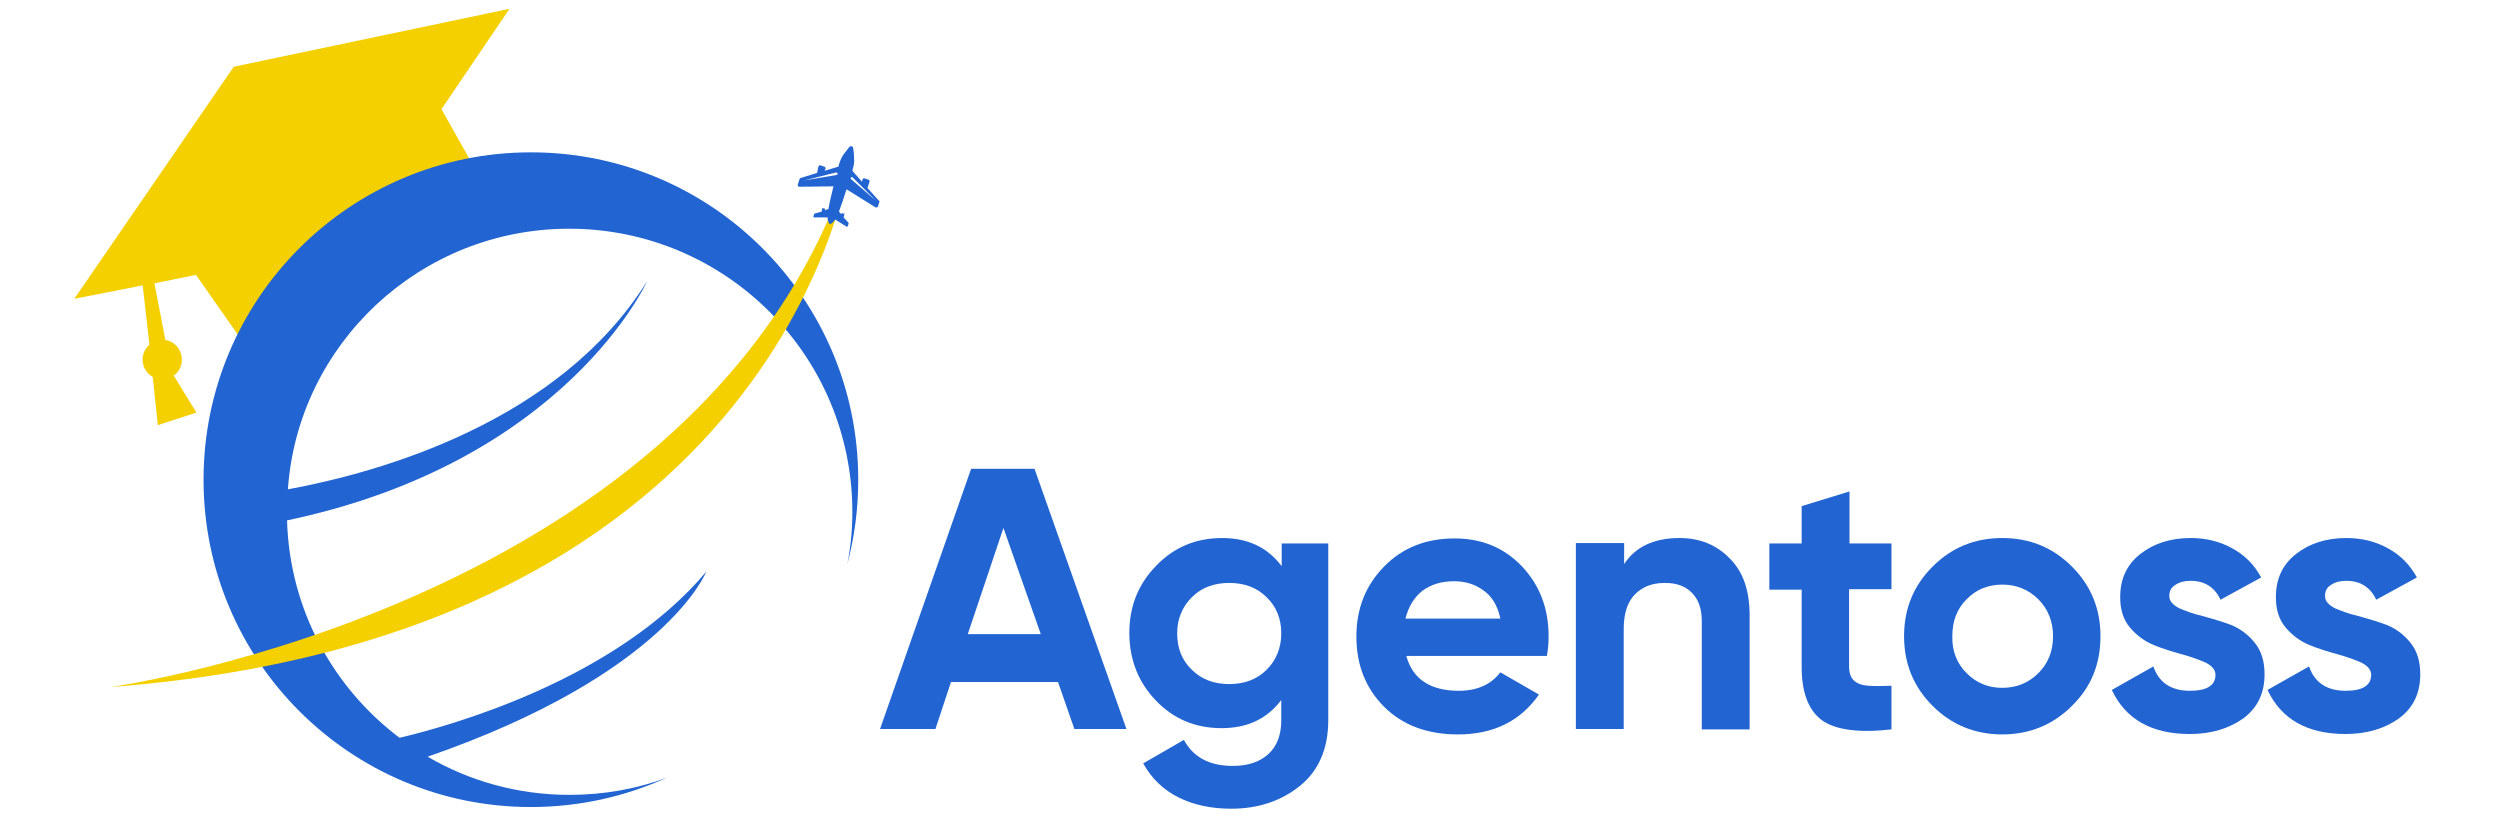 <?xml version="1.0" encoding="utf-8"?>
<!-- Generator: Adobe Illustrator 26.0.3, SVG Export Plug-In . SVG Version: 6.00 Build 0)  -->
<svg version="1.1" id="Layer_1" xmlns="http://www.w3.org/2000/svg" xmlns:xlink="http://www.w3.org/1999/xlink" x="0px" y="0px"
	 width="595.7px" height="195.1px" viewBox="0 0 595.7 195.1" style="enable-background:new 0 0 595.7 195.1;" xml:space="preserve"
	>
<style type="text/css">
	.st0{fill:#F5D000;}
	.st1{fill:#2264D1;}
</style>
<g>
	<g>
		<g>
			<path class="st0" d="M105.2,26l8.8,15.7c0,0-41,2.5-55.4,40.8l-11.9-17l-9.9,2L39.4,81c2,0.3,3.7,2,3.9,4.2
				c0.2,1.8-0.6,3.4-1.9,4.3l5.4,8.8l-9.2,3l-1.2-11.5c-1.3-0.7-2.2-2-2.4-3.6c-0.2-1.6,0.5-3.1,1.6-4.1L34,68l-16.3,3.2l38-55.3
				l65.7-13.8L105.2,26z"/>
			<path id="XMLID_00000073720491151393326650000005052545182377245619_" class="st1" d="M204.5,114.3c0-43.1-34.9-78-78-78
				c-43.1,0-78,34.9-78,78c0,43.1,34.9,78,78,78c11.5,0,22.5-2.5,32.4-7c-7.2,2.7-15.1,4.1-23.2,4.1c-12.3,0-23.9-3.3-33.8-9.1
				c56.9-19.7,66.4-44.1,66.4-44.1c-21.7,25.9-61.2,36.8-73.1,39.6c-15.8-11.9-26.2-30.6-26.8-51.8c66.5-14,85.8-57,85.8-57
				c-20.9,33.5-63.4,45.5-85.6,49.6C71,82,100.1,54.5,135.6,54.5c37.3,0,67.5,30.2,67.5,67.5c0,4.2-0.4,8.4-1.2,12.4
				C203.6,128,204.5,121.3,204.5,114.3z"/>
		</g>
		<path id="XMLID_00000155122171771498920060000008506132114209335185_" class="st0" d="M26.4,163.7c0,0,141.9-19.6,176.1-124.9
			C202.4,38.8,187.3,151.4,26.4,163.7z"/>
		<path class="st1" d="M209.4,47.8l-2.7-3l0.5-1.5c0.1-0.2-0.1-0.4-0.3-0.5l-0.9-0.3c-0.2-0.1-0.4,0.1-0.5,0.3l-0.1,0.5l-2.3-2.6
			c0.1-0.2,0.1-0.3,0.1-0.5c0.3-0.8,0.4-1.7,0.3-2.6c0-0.8-0.1-1.6-0.2-2.3c-0.1-0.5-0.6-0.6-0.9-0.3c-0.4,0.5-0.9,1.2-1.4,1.8
			c-0.5,0.7-0.8,1.5-1.1,2.4c0,0.1-0.1,0.3-0.1,0.5l-3.3,1l0.2-0.5c0.1-0.2-0.1-0.4-0.3-0.5l-0.9-0.3c-0.2-0.1-0.4,0.1-0.5,0.3
			l-0.3,1.5l-3.9,1.2c-0.1,0-0.2,0.1-0.3,0.3l-0.4,1.3c-0.1,0.3,0.1,0.5,0.4,0.5l8.1-0.1c-0.5,2-1,4.1-1.2,5.4l-0.9,0.3l0.1-0.2
			c0-0.1,0-0.2-0.1-0.2l-0.4-0.1c-0.1,0-0.2,0-0.2,0.1l-0.1,0.7l-1.7,0.5c-0.1,0-0.1,0.1-0.1,0.1l-0.2,0.6c0,0.1,0.1,0.2,0.2,0.2
			l3.2,0c0,1.2,0.5,1.6,0.5,1.6s0.6,0,1.3-1.1l2.7,1.7c0.1,0.1,0.2,0,0.3-0.1l0.2-0.6c0-0.1,0-0.1,0-0.2l-1.2-1.3l0.2-0.7
			c0-0.1,0-0.2-0.1-0.2l-0.4-0.1c-0.1,0-0.2,0-0.2,0.1l0,0.2l-0.6-0.7c0.5-1.3,1.2-3.3,1.8-5.3l6.9,4.3c0.2,0.1,0.5,0,0.6-0.2
			l0.4-1.3C209.6,48,209.5,47.9,209.4,47.8z M199.3,41.7l-7.7,1.3l7.6-1.9c0.2-0.1,0.4,0.2,0.4,0.4
			C199.5,41.6,199.4,41.7,199.3,41.7z M202.8,42.7c-0.1-0.1-0.1-0.2-0.1-0.3c0.1-0.2,0.3-0.3,0.5-0.1l5.5,5.5L202.8,42.7z"/>
	</g>
	<g>
		<path class="st1" d="M256,173.7l-3.9-11.2h-25.5l-3.7,11.2h-13.2l21.7-62h15.1l21.9,62H256z M230.6,151.1h17.4l-8.9-25.3
			L230.6,151.1z"/>
		<path class="st1" d="M305.3,129.5h11.2v42.1c0,6.8-2.3,12.1-6.8,15.7c-4.5,3.6-10,5.4-16.3,5.4c-4.8,0-9-0.9-12.6-2.7
			c-3.6-1.8-6.4-4.5-8.4-8.1l9.7-5.6c2.2,4.1,6.1,6.2,11.6,6.2c3.6,0,6.4-0.9,8.5-2.8c2.1-1.9,3.1-4.6,3.1-8.1v-4.8
			c-3.4,4.5-8.1,6.7-14.2,6.7c-6.3,0-11.5-2.2-15.7-6.6c-4.2-4.4-6.3-9.8-6.3-16.1c0-6.3,2.1-11.6,6.4-16c4.2-4.4,9.5-6.6,15.7-6.6
			c6.1,0,10.8,2.2,14.2,6.7V129.5z M284,159.6c2.3,2.3,5.3,3.4,8.9,3.4c3.6,0,6.6-1.1,8.9-3.4c2.3-2.3,3.5-5.2,3.5-8.7
			c0-3.5-1.2-6.4-3.5-8.6c-2.3-2.3-5.3-3.4-8.9-3.4c-3.6,0-6.6,1.1-8.9,3.4c-2.3,2.3-3.5,5.2-3.5,8.6
			C280.5,154.4,281.6,157.3,284,159.6z"/>
		<path class="st1" d="M335.1,156.3c1.5,5.5,5.7,8.3,12.5,8.3c4.4,0,7.7-1.5,9.9-4.4l9.2,5.3c-4.4,6.3-10.8,9.5-19.3,9.5
			c-7.3,0-13.2-2.2-17.6-6.6s-6.6-10-6.6-16.7c0-6.7,2.2-12.2,6.6-16.7c4.4-4.5,10-6.7,16.8-6.7c6.5,0,11.8,2.2,16.1,6.7
			c4.2,4.5,6.3,10,6.3,16.6c0,1.5-0.1,3-0.4,4.7H335.1z M334.9,147.4h22.6c-0.6-3-2-5.3-4-6.7c-2-1.5-4.4-2.2-7-2.2
			c-3.1,0-5.6,0.8-7.6,2.3C336.9,142.4,335.6,144.6,334.9,147.4z"/>
		<path class="st1" d="M400.2,128.2c4.8,0,8.8,1.6,12,4.9c3.2,3.2,4.7,7.7,4.7,13.5v27.2h-11.4V148c0-3-0.8-5.2-2.4-6.8
			c-1.6-1.6-3.7-2.3-6.4-2.3c-3,0-5.3,0.9-7.1,2.7c-1.8,1.8-2.7,4.6-2.7,8.2v23.9h-11.4v-44.3H387v5
			C389.7,130.3,394.1,128.2,400.2,128.2z"/>
		<path class="st1" d="M450.6,140.4h-10v18.4c0,1.5,0.4,2.7,1.2,3.4c0.8,0.7,1.9,1.1,3.4,1.2c1.5,0.1,3.3,0.1,5.5,0v10.4
			c-7.9,0.9-13.4,0.1-16.6-2.2c-3.2-2.4-4.8-6.6-4.8-12.7v-18.4h-7.7v-11h7.7v-8.9l11.4-3.5v12.4h10V140.4z"/>
		<path class="st1" d="M493.7,168.2c-4.5,4.5-10.1,6.8-16.6,6.8s-12.1-2.3-16.6-6.8c-4.5-4.5-6.8-10-6.8-16.6s2.3-12.1,6.8-16.6
			c4.5-4.5,10-6.8,16.6-6.8s12.1,2.3,16.6,6.8c4.5,4.5,6.8,10,6.8,16.6S498.3,163.7,493.7,168.2z M468.6,160.4
			c2.3,2.3,5.1,3.5,8.5,3.5c3.4,0,6.3-1.2,8.6-3.5c2.3-2.3,3.5-5.2,3.5-8.8c0-3.5-1.2-6.5-3.5-8.8c-2.3-2.3-5.2-3.5-8.6-3.5
			c-3.4,0-6.3,1.2-8.5,3.5c-2.3,2.3-3.4,5.2-3.4,8.8C465.1,155.1,466.3,158.1,468.6,160.4z"/>
		<path class="st1" d="M516.9,142c0,1.2,0.8,2.1,2.3,2.9c1.6,0.7,3.5,1.4,5.7,1.9c2.2,0.6,4.5,1.3,6.7,2.1c2.2,0.9,4.1,2.3,5.7,4.3
			c1.6,2,2.3,4.5,2.3,7.5c0,4.5-1.7,8-5.1,10.5c-3.4,2.4-7.6,3.7-12.7,3.7c-9.1,0-15.3-3.5-18.6-10.5l9.9-5.6
			c1.3,3.8,4.2,5.8,8.7,5.8c4.1,0,6.1-1.3,6.1-3.8c0-1.2-0.8-2.1-2.3-2.9c-1.6-0.7-3.5-1.4-5.7-2c-2.2-0.6-4.5-1.3-6.7-2.2
			c-2.2-0.9-4.1-2.3-5.7-4.2c-1.6-1.9-2.3-4.3-2.3-7.2c0-4.4,1.6-7.8,4.8-10.3c3.2-2.5,7.2-3.8,12-3.8c3.6,0,6.9,0.8,9.8,2.4
			c3,1.6,5.3,3.9,7,7l-9.7,5.3c-1.4-3-3.8-4.5-7.1-4.5c-1.5,0-2.7,0.3-3.7,1C517.3,140,516.9,140.9,516.9,142z"/>
		<path class="st1" d="M554,142c0,1.2,0.8,2.1,2.3,2.9c1.6,0.7,3.5,1.4,5.7,1.9c2.2,0.6,4.5,1.3,6.7,2.1c2.2,0.9,4.1,2.3,5.7,4.3
			c1.6,2,2.3,4.5,2.3,7.5c0,4.5-1.7,8-5.1,10.5c-3.4,2.4-7.6,3.7-12.7,3.7c-9.1,0-15.3-3.5-18.6-10.5l9.9-5.6
			c1.3,3.8,4.2,5.8,8.7,5.8c4.1,0,6.1-1.3,6.1-3.8c0-1.2-0.8-2.1-2.3-2.9c-1.6-0.7-3.5-1.4-5.7-2c-2.2-0.6-4.5-1.3-6.7-2.2
			c-2.2-0.9-4.1-2.3-5.7-4.2c-1.6-1.9-2.3-4.3-2.3-7.2c0-4.4,1.6-7.8,4.8-10.3c3.2-2.5,7.2-3.8,12-3.8c3.6,0,6.9,0.8,9.8,2.4
			c3,1.6,5.3,3.9,7,7l-9.7,5.3c-1.4-3-3.8-4.5-7.1-4.5c-1.5,0-2.7,0.3-3.7,1C554.4,140,554,140.9,554,142z"/>
	</g>
</g>
</svg>
